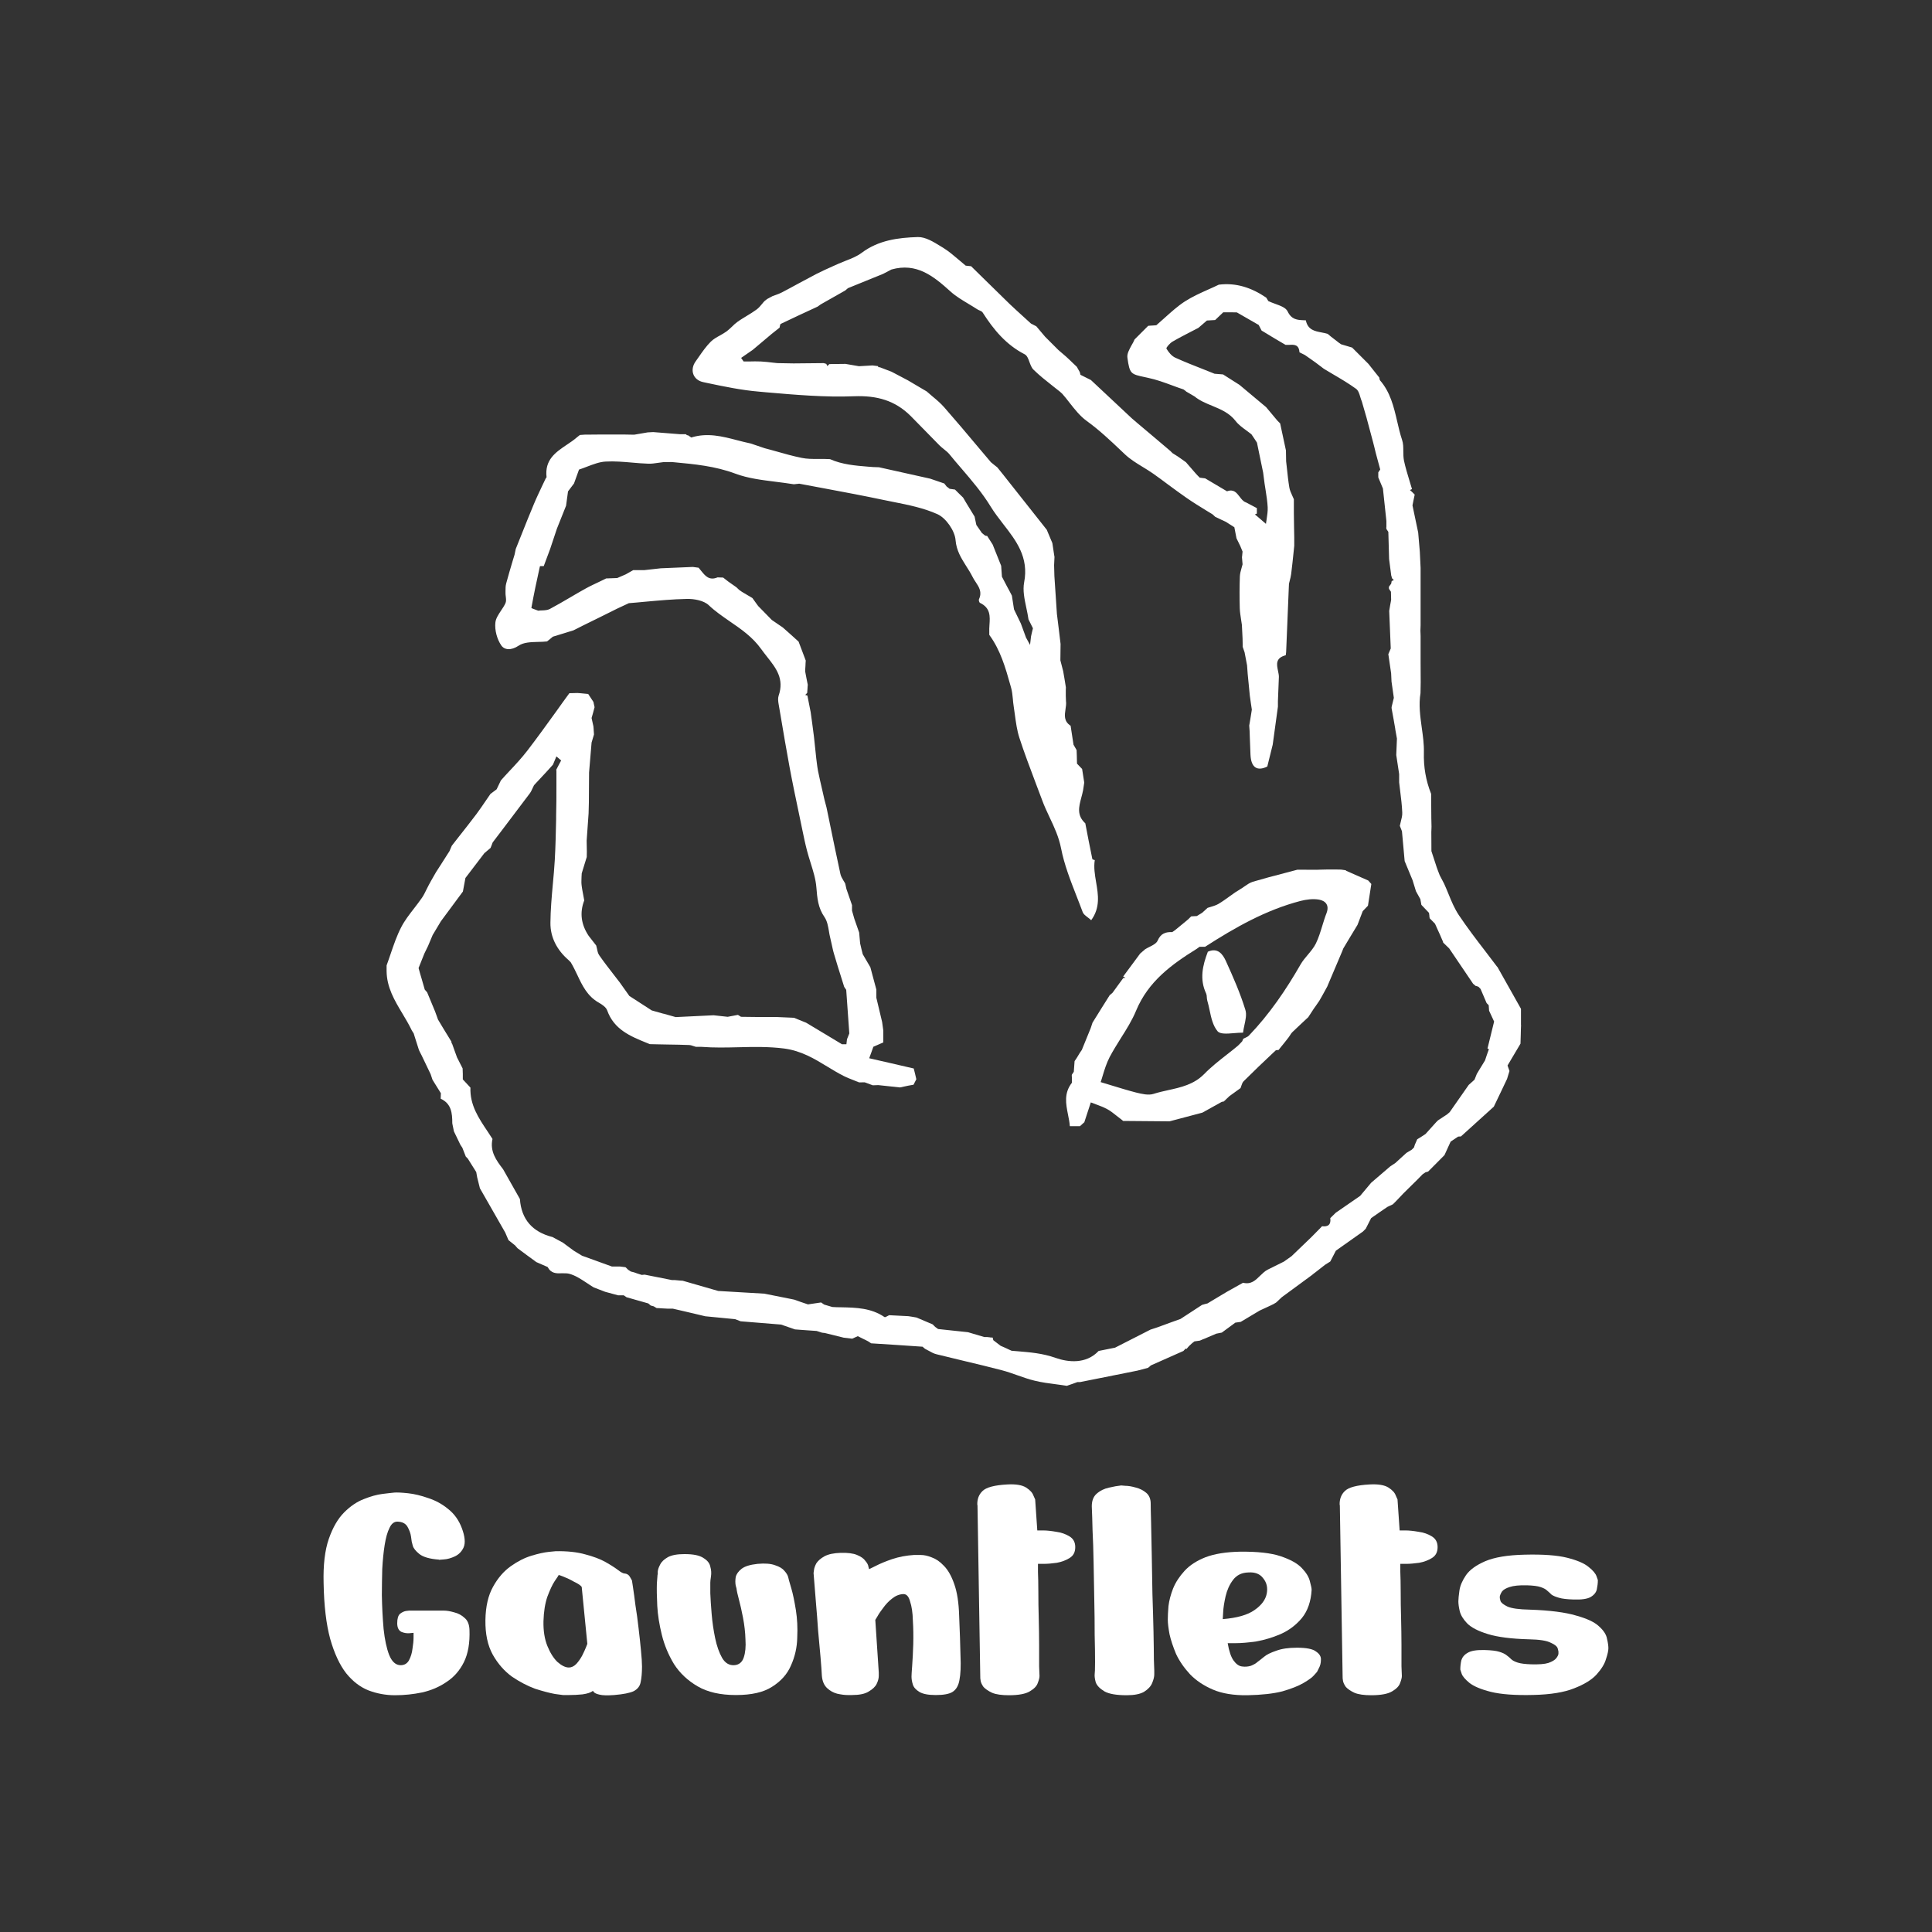 <?xml version="1.0" encoding="UTF-8"?><svg id="Layer_1" xmlns="http://www.w3.org/2000/svg" viewBox="0 0 200 200"><rect x="0" y="0" width="200" height="200" fill="#333333" stroke="none"/><defs><style>.cls-1,.cls-2{fill:#ffffff;}.cls-2{fill-rule:evenodd;}</style></defs><path class="cls-1" d="m125.04,98.52c1.02-.46,1.54.26,1.86.96h0c.75,1.65,1.49,3.33,2.02,5.06.15.48.02,1.03-.1,1.59-.06.26-.11.52-.14.77-.28,0-.61.02-.93.05-.72.06-1.44.12-1.71-.2-.48-.57-.66-1.39-.83-2.21-.07-.32-.14-.65-.23-.95-.03-.11-.04-.22-.05-.34,0-.14-.02-.28-.07-.4-.7-1.48-.37-2.91.18-4.34Z"/><path class="cls-2" d="m139.32,90.09l-.49-.07c-.19,0-.38,0-.57-.01-.09,0-.19,0-.28,0h-.56l-.85.02c-.09,0-.18,0-.27.01h-.02c-.65,0-1.3,0-1.95-.01h-.02c-.45.12-.91.24-1.36.36-1.09.28-2.18.57-3.26.89-.32.1-.6.3-.89.5-.13.09-.27.19-.41.27l-.54.34c-.17.12-.35.25-.52.37-.4.29-.79.57-1.21.82-.23.13-.49.21-.75.29-.12.04-.24.07-.36.11l-.56.51c-.09.06-.19.11-.28.17-.09.05-.19.11-.28.17l-.57.03s-.05.05-.08.07c-.02.02-.05.05-.07.07-.05.05-.1.1-.15.15-.04.04-.09.07-.13.11-.02.02-.05.04-.07.06-.02.02-.04.03-.06.05-.19.15-.37.31-.56.46-.19.15-.37.31-.56.46l-.29.2c-.68-.02-1.18.12-1.51.88-.12.28-.48.47-.84.65-.16.08-.32.16-.46.25l-.51.44c-.59.79-1.17,1.58-1.76,2.38.08.04.15.08.23.12-.08.02-.15.03-.23.05-.19.25-.37.5-.55.75h0c-.18.26-.37.51-.55.76-.05.05-.1.09-.15.13-.05.04-.1.09-.15.13-.29.47-.59.93-.88,1.4h0c-.3.49-.59.96-.89,1.43-.07.19-.13.38-.19.57-.16.38-.31.75-.46,1.13h0c-.15.38-.31.75-.46,1.13l-.2.29c-.06.09-.12.19-.17.28-.06.09-.12.19-.17.28-.07.1-.14.2-.21.31h0c-.03.37-.06.73-.08,1.1l-.2.3c-.02.08-.02.15,0,.23v.61c-.84,1.08-.62,2.18-.4,3.3.08.4.16.79.19,1.19h1.05c.07-.07.15-.13.22-.2h0c.07-.07.15-.13.22-.2v.02c.12-.35.23-.7.34-1.04.11-.35.23-.7.34-1.04.17.07.35.13.53.2.41.15.81.3,1.19.51.33.18.63.42.93.66.15.12.3.24.45.35l.25.2c.8,0,1.6.02,2.4.02.8,0,1.6.01,2.4.02.52-.14,1.03-.27,1.55-.41h0s0,0,0,0c.52-.14,1.03-.27,1.55-.41.05-.01.1-.02.15-.04.05-.01.1-.03.15-.04l1.96-1.09c.08-.04.16-.06.25-.06.2-.19.39-.37.59-.56l1.15-.83c.03-.07.06-.15.08-.23.06-.18.12-.36.24-.48.99-.99,2.01-1.96,3.03-2.92l.3-.28s.11-.03.18-.03c.03,0,.07,0,.1,0,.09-.12.19-.23.28-.35.26-.32.53-.65.78-.98.05-.07.1-.14.14-.21.06-.1.13-.21.21-.29.41-.4.84-.79,1.26-1.19.14-.13.27-.25.41-.38.09-.14.18-.29.28-.43h0c.09-.15.18-.29.28-.43h0s.08-.11.12-.17c.06-.08.11-.16.17-.24.05-.07.1-.14.15-.22.05-.07.1-.14.14-.2.05-.09.11-.18.16-.28s.11-.18.16-.28c.16-.3.33-.61.5-.91.23-.55.47-1.1.7-1.65.24-.55.47-1.1.7-1.65.04-.11.09-.22.14-.33.04-.11.09-.22.13-.33.25-.41.49-.82.73-1.22.25-.41.49-.81.74-1.22.09-.24.18-.47.27-.71.09-.24.18-.47.27-.71l.54-.56h0c.12-.75.24-1.5.35-2.25-.05-.06-.11-.12-.16-.18-.05-.06-.11-.12-.16-.18-.39-.17-.78-.34-1.16-.51h0c-.38-.17-.77-.34-1.15-.51v-.04Zm-2,4.44c-.17.43-.3.87-.44,1.32-.19.62-.38,1.24-.66,1.82-.21.42-.52.79-.83,1.16-.27.32-.54.64-.75,1-1.52,2.65-3.23,5.16-5.35,7.37-.1.11-.25.17-.39.24-.07.03-.14.06-.2.1-.04.09-.07.17-.11.26h0c-.15.16-.3.32-.46.47-.36.3-.73.59-1.1.88-.83.65-1.66,1.3-2.39,2.05-1.05,1.06-2.38,1.36-3.7,1.65-.51.11-1.03.23-1.53.39-.53.17-1.22,0-1.8-.14h0c-.85-.22-1.7-.48-2.55-.74-.37-.11-.74-.23-1.12-.34.07-.21.15-.45.22-.7.18-.6.39-1.27.71-1.89.35-.67.76-1.31,1.16-1.96.59-.93,1.17-1.86,1.58-2.85,1.26-3.03,3.67-4.78,6.28-6.4.1-.07.2-.15.29-.21h.57c3.09-1.99,6.27-3.8,9.86-4.74.62-.16,1.32-.25,1.94-.14.66.12,1.09.57.77,1.4h0Z"/><path class="cls-2" d="m157.45,106.11v-1.68c-.32-.56-.63-1.13-.95-1.69-.49-.88-.99-1.76-1.48-2.63l-.06-.06c-.4-.53-.8-1.06-1.2-1.58-.95-1.23-1.89-2.47-2.75-3.75-.45-.68-.77-1.45-1.08-2.22-.14-.34-.28-.68-.43-1.01l-.46-.88c-.02-.06-.05-.12-.07-.18-.08-.21-.17-.43-.24-.64-.19-.56-.37-1.12-.55-1.68,0-.66,0-1.31-.01-1.97h0c0-.2.01-.38.02-.56,0-.14,0-.29-.01-.43,0-.14,0-.28-.01-.43,0-.42-.01-.84-.01-1.27,0-.42,0-.85-.01-1.27-.55-1.38-.79-2.78-.75-4.29.02-.86-.1-1.71-.22-2.56-.16-1.18-.33-2.37-.13-3.58,0-.19.01-.37.01-.56,0-.19,0-.37.01-.56,0-.66,0-1.32-.01-1.98,0-.47,0-.94,0-1.4,0-.47,0-.94,0-1.4,0-.1,0-.2-.01-.29h0c0-.09,0-.19-.01-.28l.02-.56v-5.92c-.01-.28-.03-.56-.04-.84-.01-.28-.03-.56-.04-.84l-.17-1.99-.59-2.81c.04-.17.07-.34.1-.51.04-.21.08-.41.13-.61l-.28-.28-.21-.19c.07-.03.13-.07.21-.1-.08-.29-.17-.57-.26-.86-.21-.69-.42-1.38-.57-2.08-.06-.31-.07-.64-.07-.97,0-.41,0-.82-.13-1.19-.21-.63-.36-1.28-.51-1.93-.35-1.51-.71-3.02-1.79-4.25-.03-.09-.04-.17-.06-.27-.13-.17-.27-.34-.4-.5h0c-.24-.31-.48-.61-.72-.91-.09-.1-.18-.19-.28-.28-.09-.09-.19-.19-.28-.28-.14-.14-.28-.28-.42-.42-.14-.14-.28-.28-.42-.42l-.29-.29c-.19-.06-.38-.11-.57-.17-.19-.05-.38-.11-.57-.17-.05-.03-.1-.07-.14-.1-.05-.03-.1-.06-.14-.1l-.79-.61-.32-.27c-.2-.06-.4-.1-.61-.14-.73-.14-1.45-.27-1.65-1.26-.08,0-.16,0-.24-.01-.65-.03-1.24-.06-1.65-.92-.18-.38-.74-.58-1.29-.78-.24-.09-.49-.18-.7-.28-.04-.06-.07-.12-.11-.18-.04-.06-.07-.12-.11-.18-1.49-1.01-3.09-1.57-4.91-1.34-.36.17-.72.34-1.09.5-.83.37-1.67.75-2.43,1.24-.74.48-1.4,1.08-2.07,1.68-.29.26-.58.52-.88.78-.14.01-.28.02-.42.03-.14,0-.28.02-.42.03l-.27.27c-.19.19-.38.38-.57.57-.19.19-.38.38-.57.57-.08.2-.19.4-.31.6-.24.44-.49.88-.43,1.29.23,1.68.35,1.7,1.8,2.01.1.02.21.04.32.07.87.18,1.71.49,2.55.8.38.14.75.28,1.13.4.08.06.17.12.26.19v.02c.15.09.3.17.45.26.15.09.3.17.44.26.54.44,1.19.71,1.83.97.89.37,1.78.74,2.42,1.57.29.38.7.68,1.1.97.18.14.37.27.54.41.1.14.19.29.29.43h0c.09.15.19.29.28.43.11.52.21,1.03.32,1.55.11.52.21,1.03.32,1.55l.15,1.15c.03.23.07.47.11.7h0c.09.58.18,1.16.21,1.74.02.41-.05.83-.11,1.25-.02.16-.05.32-.07.47-.32-.27-.63-.54-.94-.81-.03-.03-.07-.06-.1-.08h0s-.07-.06-.1-.09c.03-.01.07-.03.1-.04l.04-.02s.04-.02.06-.02c0-.19,0-.38,0-.57-.37-.2-.74-.39-1.12-.59-.29-.09-.48-.35-.67-.6-.31-.4-.61-.81-1.3-.55-.38-.23-.75-.45-1.13-.67-.38-.22-.75-.45-1.13-.67l-.56-.07-.24-.24c-.07-.08-.14-.16-.21-.23h0c-.13-.15-.26-.3-.39-.45l-.59-.68c-.14-.1-.28-.2-.42-.3-.14-.1-.28-.2-.43-.3-.09-.06-.18-.12-.27-.17-.09-.06-.18-.12-.27-.17-.04-.04-.07-.07-.11-.11-.04-.04-.07-.08-.11-.11-.57-.48-1.14-.96-1.71-1.45-.57-.48-1.15-.97-1.72-1.45-.09-.08-.18-.16-.28-.24-.09-.08-.18-.16-.28-.24l-4.24-3.97-1.08-.54c-.02-.09-.05-.18-.07-.28l-.31-.55c-.14-.13-.28-.27-.42-.4h0c-.23-.23-.47-.45-.71-.67-.19-.17-.38-.33-.57-.49-.08-.06-.15-.13-.22-.19-.23-.23-.45-.46-.68-.68-.23-.23-.45-.46-.68-.68l-.91-1.08-.56-.29c-.23-.21-.45-.41-.68-.62-.5-.46-1.01-.91-1.5-1.38-.94-.91-1.87-1.83-2.81-2.75h0c-.4-.4-.8-.79-1.2-1.18l-.56-.06c-.23-.19-.46-.39-.69-.58-.53-.45-1.05-.9-1.63-1.26-.09-.06-.18-.11-.28-.17-.74-.46-1.58-.97-2.35-.95-2.03.06-4.08.32-5.83,1.64-.47.35-1.04.58-1.61.8-.26.1-.52.21-.78.32-.19.08-.37.17-.56.25-.58.26-1.16.52-1.73.81-.65.34-1.29.68-1.93,1.03-.54.3-1.09.59-1.64.88-.21.11-.43.19-.65.27-.1.04-.21.07-.31.11-.09.05-.19.1-.28.15-.09.05-.19.1-.28.15-.05.04-.09.07-.14.11h0s-.09.07-.14.11c-.09.09-.17.19-.25.29-.18.22-.36.43-.58.59-.33.24-.67.45-1.02.66-.32.2-.65.39-.95.61-.21.15-.39.32-.57.5-.18.17-.36.34-.56.49-.21.15-.44.28-.67.41-.34.19-.69.38-.96.65-.46.46-.85,1.01-1.23,1.56-.11.16-.22.31-.33.47-.64.88-.29,1.94.79,2.16.14.03.28.06.42.09,1.76.37,3.54.74,5.32.89.25.02.51.04.76.07,3.03.26,6.09.53,9.11.41,2.35-.09,4.23.43,5.85,2.04.52.52,1.04,1.06,1.56,1.59.47.49.94.97,1.42,1.45.14.14.29.26.45.39.21.17.42.33.59.54.4.5.82.98,1.24,1.47,1.09,1.27,2.17,2.54,3.03,3.95.38.62.84,1.21,1.3,1.81,1.33,1.71,2.66,3.43,2.16,6.02-.16.83.03,1.72.22,2.62.09.41.17.82.23,1.22.08.15.15.31.23.46.08.15.15.31.23.46-.07.28-.14.56-.2.85-.01.08-.02.15-.03.26h0s0,0,0,0h0c-.02.14-.04.32-.07.61l-.16-.29h0s0,0,0,0c-.1-.19-.16-.3-.22-.4l-.02-.02c-.18-.5-.36-1-.55-1.5l-.71-1.47-.11-.71c-.04-.24-.07-.47-.11-.71-.17-.33-.34-.66-.52-.98-.17-.33-.34-.66-.51-.98l-.08-1.13c-.15-.37-.3-.73-.44-1.1-.15-.36-.3-.73-.44-1.1h0c-.19-.3-.38-.6-.57-.89-.09,0-.17-.01-.24-.06-.05-.04-.1-.08-.15-.12s-.1-.08-.15-.12c-.1-.14-.2-.28-.29-.42-.1-.14-.19-.28-.29-.42-.03-.14-.06-.29-.09-.43-.03-.14-.06-.29-.09-.43-.29-.47-.57-.94-.86-1.41h0c-.07-.12-.13-.23-.2-.34-.04-.07-.09-.15-.13-.22-.14-.14-.28-.28-.42-.41h0c-.14-.14-.28-.28-.42-.42-.09-.01-.19-.02-.28-.04-.09-.01-.19-.03-.28-.04-.03-.03-.07-.05-.1-.08-.06-.05-.12-.1-.19-.14l-.26-.33c-.24-.08-.49-.17-.73-.25-.24-.08-.49-.17-.73-.25h0s0,0,0,0c-1.76-.39-3.53-.79-5.3-1.18-.1,0-.2,0-.3-.01-.1,0-.2,0-.3-.01-.17-.02-.35-.03-.52-.04-1.34-.11-2.69-.22-3.95-.78-.1,0-.19,0-.29-.01s-.19,0-.29-.01c-.24,0-.48,0-.72,0-.55,0-1.1,0-1.63-.11-.88-.18-1.75-.42-2.62-.67-.4-.11-.81-.23-1.21-.33l-1.45-.49c-.46-.1-.92-.21-1.37-.33-1.56-.41-3.12-.81-4.78-.29-.05-.04-.11-.07-.16-.11-.05-.04-.1-.07-.16-.11-.1,0-.18-.05-.24-.12h-.6c-.46-.04-.93-.07-1.39-.11-.46-.04-.93-.07-1.39-.11l-.57.03c-.23.04-.47.08-.7.12-.23.04-.47.08-.7.12-.38,0-.75-.01-1.13-.02h-2.24c-.38,0-.75,0-1.13.01-.19,0-.38,0-.56,0-.09,0-.18.02-.28.02-.09,0-.18.01-.28.02-.05.04-.1.07-.14.11-.05.04-.1.08-.14.11-.33.29-.71.55-1.09.8-1.14.77-2.29,1.54-2.08,3.35,0,.02-.02.04-.04.06-.02.02-.03.03-.04.05-.13.28-.26.55-.39.82-.29.62-.59,1.24-.85,1.87-.43,1.02-.84,2.05-1.25,3.08-.21.52-.41,1.03-.62,1.55-.02.1-.04.19-.06.29-.02.1-.04.19-.06.29-.07.23-.14.46-.21.69-.23.76-.45,1.53-.66,2.3-.07.26-.07.54-.07.81,0,.06,0,.12,0,.18,0,.12.01.25.03.38.03.24.05.47-.03.66-.12.27-.3.54-.47.79-.27.41-.54.81-.58,1.24-.08.77.17,1.71.61,2.35.32.47,1,.56,1.8.03.52-.35,1.25-.37,1.99-.39.32,0,.65-.02.95-.05.1-.08.2-.16.3-.24.1-.08.2-.16.3-.25.42-.13.85-.26,1.27-.39.29-.09.58-.18.87-.27.08-.04.16-.08.24-.12.24-.12.48-.24.71-.36.6-.3,1.19-.59,1.79-.88.6-.29,1.19-.59,1.79-.89.2-.09.4-.19.6-.28.2-.09.4-.19.6-.28.56-.04,1.13-.1,1.69-.15,1.43-.13,2.86-.26,4.29-.29.77-.02,1.77.16,2.29.65.67.64,1.44,1.16,2.2,1.69,1.17.8,2.34,1.61,3.22,2.84.2.27.4.54.61.8.94,1.19,1.81,2.29,1.2,4.05-.08.25-.05.56,0,.84.07.41.14.82.21,1.23.3,1.76.59,3.52.92,5.28.31,1.67.66,3.34,1.01,5,.11.51.21,1.03.32,1.54.15.73.3,1.45.49,2.17.11.42.24.83.37,1.25.26.83.52,1.66.59,2.51.09,1.13.17,2.13.85,3.1.27.4.36.92.45,1.44.04.23.07.46.13.67.05.22.1.44.15.66.08.36.15.72.26,1.07.23.81.49,1.61.74,2.41.1.32.2.64.3.96l.21.31.32,4.51c-.05.13-.1.25-.15.38-.03.07-.06.15-.09.22-.01.08-.02.17-.03.26-.01.09-.02.17-.03.26-.08,0-.16,0-.23,0-.08,0-.15,0-.23,0-.62-.37-1.24-.74-1.86-1.12-.62-.37-1.23-.74-1.85-1.11l-1.26-.51c-.61-.03-1.22-.06-1.83-.08-.33,0-.66,0-.98,0h0c-.33,0-.66,0-.99,0l-1.68-.02c-.05-.03-.11-.07-.16-.1-.05-.03-.11-.07-.16-.1-.17.03-.35.07-.53.1l-.11.02c-.14.03-.28.05-.42.08-.24-.03-.48-.05-.73-.08-.24-.03-.48-.05-.73-.08-1.31.06-2.61.12-3.92.19-.41-.12-.83-.23-1.24-.35h-.03s0,0,0,0c-.4-.11-.81-.23-1.21-.34-.39-.25-.78-.5-1.16-.75-.39-.25-.77-.5-1.16-.75-.16-.23-.32-.46-.49-.69h0c-.16-.23-.33-.46-.49-.69-.2-.26-.41-.53-.61-.79h0c-.52-.67-1.04-1.34-1.52-2.03-.14-.19-.19-.44-.24-.69-.02-.11-.05-.23-.08-.33-.13-.17-.26-.34-.39-.5-.13-.17-.26-.34-.39-.5-.77-1.15-.96-2.37-.46-3.67-.03-.16-.06-.33-.09-.49-.07-.38-.15-.76-.19-1.15-.03-.26,0-.52,0-.79,0-.12.02-.25.02-.37.09-.28.17-.57.26-.85h0s0,0,0,0c.09-.28.17-.56.26-.84,0-.19,0-.38.01-.57,0-.19,0-.37-.01-.56,0-.19,0-.37-.01-.56.07-.94.14-1.88.2-2.82l.03-1.14c0-.52,0-1.03.01-1.55,0-.52,0-1.03.01-1.55.05-.52.09-1.03.13-1.55.04-.52.09-1.03.13-1.55l.25-.84-.03-.42c0-.14-.02-.28-.03-.42l-.19-.86c.04-.16.09-.33.14-.49.06-.21.12-.42.17-.63-.04-.19-.08-.37-.12-.55-.09-.13-.18-.27-.27-.41h0c-.09-.14-.18-.27-.27-.41l-.83-.08-.28-.02c-.28,0-.56.01-.84.02-.46.63-.92,1.26-1.37,1.9-.98,1.36-1.97,2.73-2.99,4.06-.58.75-1.23,1.45-1.89,2.15-.28.3-.57.61-.84.92-.07.16-.15.31-.22.46h0c-.07.15-.15.31-.22.46h0c-.11.08-.21.16-.32.24-.11.08-.21.16-.32.24-.15.22-.31.45-.46.67-.32.47-.64.94-.98,1.4-.59.78-1.2,1.56-1.81,2.33-.25.32-.5.64-.75.96-.04.09-.08.19-.12.28-.04.09-.08.19-.12.28-.08.13-.17.26-.25.39-.22.34-.43.68-.65,1.02l-.49.76c-.1.18-.2.36-.31.54-.14.25-.29.5-.42.75-.09.16-.17.32-.25.49-.15.3-.29.61-.48.88-.26.37-.53.73-.81,1.09-.49.63-.98,1.26-1.34,1.96-.45.87-.77,1.81-1.09,2.75-.14.4-.27.8-.42,1.2v.57c.01,1.69.82,3.05,1.63,4.4.35.58.69,1.16.98,1.76.03.05.07.11.1.16.04.05.07.1.1.16l.1.33c.15.46.29.92.44,1.38.04.09.09.18.13.27.05.09.09.18.14.27h0c.31.65.63,1.31.94,1.96l.19.57c.08.13.16.26.24.39h0c.21.34.42.67.63,1.01,0,.19-.01.38-.02.57,1.11.51,1.2,1.49,1.2,2.53l.02.12c.05.24.1.49.15.73.23.46.45.92.67,1.39.03.05.07.1.1.15.03.05.07.1.1.15.06.15.12.31.18.46.06.15.12.31.18.46.03.03.07.07.1.1.03.04.07.07.1.1.15.23.29.47.44.7.15.24.29.47.44.7.01.09.03.19.05.28s.03.19.05.28c.05.19.09.37.14.56.05.19.09.37.14.56.87,1.53,1.75,3.05,2.62,4.58l.34.79c.24.19.47.37.7.56.02.03.05.06.07.09.05.06.11.13.17.19.32.24.65.48.97.72.32.24.64.47.97.71l1.17.51c.36.68.9.67,1.46.65.25,0,.51-.01.74.04.64.16,1.23.55,1.81.93.25.17.51.34.76.49.19.07.38.14.57.22.19.07.38.14.57.22.09.03.18.06.28.08.18.05.37.1.55.15.18.05.37.1.55.15.2,0,.39,0,.59,0l.29.2,2.25.64s.08.07.13.11h0s.08.07.13.11c.05.01.1.03.15.04.05.02.1.03.15.04.05.03.1.06.15.09.05.03.1.06.15.09.18,0,.37.02.55.03.18.01.37.02.55.03h.57c.42.1.84.2,1.26.29.42.1.84.2,1.27.3h0c.28.07.56.13.84.2.52.05,1.03.1,1.55.15.51.05,1.03.1,1.54.15l.57.22,4.19.34c.24.08.48.17.72.25.24.08.48.17.72.25.36.03.72.05,1.08.08h0c.39.03.77.06,1.16.08.1.03.19.06.28.09.09.03.19.06.28.09.1.01.19.02.28.03l1.98.49c.29.03.57.07.86.1l.58-.26c.18.09.36.18.54.27l.27.13c.09.05.18.09.27.14l.3.2c.89.06,1.78.12,2.66.17.89.06,1.78.12,2.66.18.05.04.09.07.13.11.04.04.09.08.13.11.12.06.24.12.36.19.27.15.53.3.82.37,1,.25,2.01.49,3.01.73,1.26.3,2.52.6,3.77.93.54.14,1.07.33,1.61.52.58.2,1.15.41,1.74.55.76.19,1.54.29,2.32.39.35.05.7.09,1.05.15l.14-.05c.07-.02.13-.05.2-.07l.21-.07c.18-.07.37-.13.55-.2.1,0,.19,0,.28,0l5.91-1.18c.37-.1.74-.19,1.11-.29.05-.04.1-.08.15-.12.03-.03.06-.05.09-.08.02-.02.04-.03.05-.05l3.38-1.5s.04-.05.06-.07l.05-.05s.07-.08.11-.12l.1.03c.08-.1.17-.19.25-.29.05-.05.1-.09.15-.14.05-.05.1-.09.15-.14.04-.04.09-.07.14-.11l.05-.04s.04-.03.05-.04c0,0,.02-.02.03-.02l.56-.08c.12-.05.25-.11.37-.16h.02c.44-.19.87-.38,1.31-.56.09-.02.17-.04.26-.05.1-.02.21-.04.31-.06l1.4-1.03c.09-.01.19-.02.28-.04.09-.01.19-.03.28-.04l1.96-1.17c.36-.17.72-.33,1.08-.5h0s.35-.17.35-.17c.09-.05.18-.1.27-.16.03-.03.06-.06.09-.08.04-.04.08-.07.12-.11l.09-.09c.1-.09.2-.19.3-.28,1.03-.76,2.06-1.51,3.09-2.27l.1-.08s.08-.06.12-.1c.04-.03.07-.06.11-.08.12-.09.24-.19.36-.28.23-.18.46-.36.69-.54.09-.06.18-.11.27-.17.09-.06.18-.11.27-.17.1-.19.19-.37.29-.56.1-.19.19-.37.29-.56.47-.33.93-.66,1.4-.99h0c.47-.33.93-.66,1.4-.99.05-.04.1-.09.14-.14h0s.03-.03.04-.04c.01-.01.02-.02.04-.04.02-.02.05-.04.07-.07.1-.18.19-.37.28-.55l.07-.14c.07-.14.14-.27.21-.41.56-.39,1.11-.78,1.68-1.16l.57-.27s.05-.05.08-.08c.02-.02.04-.04.06-.06.05-.05.1-.09.14-.14l.05-.05c.26-.28.52-.55.78-.82h0c.47-.46.95-.93,1.42-1.4.19-.19.37-.37.55-.56.1-.07.2-.13.29-.2.09-.03.19-.06.28-.08l1.69-1.7.64-1.4c.13-.09.26-.17.39-.26h0c.13-.09.26-.17.39-.26.05,0,.1,0,.14-.01h.06s.06,0,.09-.01c.57-.51,1.13-1.02,1.69-1.53.57-.51,1.13-1.02,1.7-1.54l.02-.03c.22-.47.45-.95.68-1.42h0c.23-.48.45-.96.68-1.43l.25-.82-.2-.57c.23-.38.45-.75.67-1.13.22-.38.45-.75.67-1.13.01-.33.02-.66.03-.98,0-.33.02-.66.03-.98h-.03Zm-3.32,2.5c-.03.1-.07.19-.1.28-.04.09-.07.19-.1.28-.03.1-.06.2-.1.3-.03.1-.07.2-.1.3-.14.23-.28.46-.42.69l-.13.21c-.1.16-.2.33-.3.5-.04.1-.08.2-.12.3h0c-.04.1-.08.2-.12.3-.1.09-.2.18-.3.27-.1.09-.2.18-.3.27l-1.97,2.82s-.09.08-.14.12c-.05.04-.09.08-.14.12-.31.2-.62.41-.93.61l-.19.19-1.1,1.22-.3.2-.56.35-.25.57s0,.03-.01.04c0,.01,0,.02-.01.03,0,.02-.01.04-.02.06h0s-.03.09-.04.14l-.23.23-.56.34c-.19.17-.38.35-.57.52-.19.17-.38.35-.57.52-.09.06-.18.12-.27.18-.09.06-.18.12-.27.18-.66.56-1.32,1.13-1.97,1.69-.19.23-.38.46-.57.68-.19.23-.38.45-.57.68-.42.29-.84.58-1.26.87-.42.29-.84.58-1.26.87-.19.19-.38.37-.57.56h0c.09.65-.21.92-.85.84-.08.08-.16.16-.23.24l-.14.14c-.25.25-.5.5-.75.76l-2.04,1.96c-.26.19-.52.37-.79.56l-1.69.84c-.29.15-.53.39-.78.63-.47.46-.93.93-1.76.72l-1.66.93c-.48.29-.96.58-1.44.86h0s-.58.35-.58.35c-.09.03-.19.05-.28.07h0s-.1.03-.1.03c-.06.01-.12.03-.18.05-.37.24-.74.49-1.12.73-.37.24-.75.49-1.12.73-.28.1-.56.2-.84.3-.24.09-.47.18-.71.26-.24.09-.47.18-.71.26l-.17.06c-.22.08-.44.15-.67.22-1.22.62-2.45,1.25-3.67,1.87-.28.06-.56.11-.85.17-.28.06-.57.12-.85.17-1.3,1.38-3.15,1.18-4.48.71-1.33-.47-2.61-.57-3.92-.68h0c-.2-.02-.4-.03-.61-.05-.11-.05-.22-.1-.33-.15-.08-.04-.15-.07-.23-.11h0l-.29-.13c-.09-.04-.18-.08-.28-.12-.13-.1-.25-.19-.38-.29-.13-.1-.26-.19-.38-.29,0-.03-.02-.06-.03-.09v-.05s-.04-.09-.05-.14c-.04,0-.07,0-.11,0h-.07s-.11-.02-.11-.02c-.09-.01-.19-.02-.28-.03-.05,0-.1,0-.14,0h-.03s-.02,0-.03,0c-.01,0-.03,0-.04,0h-.04c-.28-.08-.56-.16-.85-.25-.28-.08-.56-.17-.84-.25-.94-.1-1.88-.2-2.82-.3l-.28-.03c-.1-.07-.2-.15-.3-.22-.04-.05-.09-.09-.13-.13-.04-.04-.09-.09-.13-.13l-1.67-.71c-.16-.02-.31-.05-.46-.08h0c-.13-.02-.26-.04-.39-.06-.33-.02-.66-.03-.99-.05-.33-.02-.66-.03-.99-.05-.06.02-.12.06-.18.09-.13.07-.25.14-.31.1-1.38-.94-2.93-.98-4.47-1.01h0c-.31,0-.62-.01-.93-.03l-.84-.25-.32-.22c-.23.03-.45.06-.68.1-.23.03-.45.06-.68.1-.24-.08-.47-.16-.71-.24-.23-.08-.47-.16-.7-.25l-.44-.09h0c-.89-.17-1.77-.35-2.66-.53-1.59-.1-3.19-.19-4.78-.28-1.23-.35-2.45-.71-3.68-1.06h0c-.14,0-.28-.02-.42-.03-.14-.01-.28-.03-.42-.04-.09,0-.19,0-.28,0-.47-.09-.94-.19-1.41-.28-.47-.09-.94-.19-1.41-.28l-.29.03-.16-.05c-.22-.07-.44-.14-.65-.22-.05-.01-.11-.03-.16-.04-.05-.01-.1-.03-.16-.04-.05-.03-.1-.06-.14-.09h0s-.04-.03-.06-.04c-.03-.02-.05-.03-.08-.05-.05-.04-.09-.09-.14-.14h0s-.09-.09-.14-.13l-.56-.07h-.86s-.01-.01-.01-.01c-1.03-.37-2.05-.74-3.07-1.11l-.84-.51c-.19-.14-.38-.28-.57-.42-.19-.14-.38-.28-.57-.42h0c-.27-.15-.55-.3-.83-.45h0s-.26-.14-.26-.14h-.02c-2.04-.53-3.19-1.81-3.34-3.93-.29-.52-.58-1.03-.87-1.54-.29-.51-.58-1.03-.87-1.54-.71-.92-1.38-1.85-1.1-3.12v-.02c-.17-.26-.34-.52-.51-.78-.92-1.37-1.84-2.74-1.77-4.53-.17-.18-.35-.37-.52-.56h0s0,0,0,0c-.09-.1-.18-.19-.27-.29v-.56c0-.1,0-.19-.01-.29,0-.1,0-.19-.01-.29-.1-.19-.19-.38-.29-.57-.1-.19-.19-.38-.29-.57-.08-.23-.16-.46-.25-.69h0s0,0,0,0c-.08-.23-.17-.47-.25-.7-.06-.07-.09-.15-.08-.24l-.54-.88c-.11-.18-.22-.36-.33-.54-.18-.29-.35-.58-.52-.87-.05-.14-.1-.28-.15-.42h0s0,0,0,0c-.05-.14-.1-.28-.15-.41-.14-.33-.27-.66-.41-.99-.14-.33-.27-.66-.41-.99-.08-.1-.17-.19-.25-.29-.11-.37-.22-.74-.32-1.11-.11-.37-.22-.74-.32-1.12.1-.25.2-.5.3-.75.1-.25.2-.5.3-.75.06-.13.13-.26.19-.39.06-.13.13-.26.19-.39.08-.19.16-.38.24-.57.08-.19.16-.38.24-.57.08-.13.16-.27.24-.4h0c.2-.34.41-.68.61-1.02.38-.52.76-1.03,1.14-1.54h0s0,0,0,0c.38-.51.76-1.02,1.14-1.54.05-.23.09-.46.13-.7.04-.23.09-.46.13-.7.29-.38.58-.76.87-1.14.29-.38.58-.76.87-1.14.07-.1.15-.19.22-.29.11-.09.21-.18.32-.27.11-.09.21-.18.32-.27.05-.12.1-.23.14-.35l.03-.09s.03-.08.05-.13c.34-.45.68-.9,1.02-1.34.94-1.24,1.88-2.48,2.81-3.72.13-.17.22-.37.31-.57.05-.1.09-.2.14-.29.07-.07.14-.15.2-.22.19-.2.37-.4.55-.59.18-.2.37-.4.55-.59l.66-.73c.06-.14.12-.28.18-.43.06-.14.12-.28.18-.43l.49.42c-.09.16-.17.33-.26.49h0c-.09.17-.17.33-.26.5l.03.02c0,.52,0,1.05,0,1.57,0,1.05,0,2.1-.03,3.15v.36c-.03,1.41-.06,2.82-.14,4.23-.05.83-.12,1.65-.2,2.48-.12,1.33-.24,2.67-.25,4-.02,1.52.69,2.84,1.87,3.86l.23.23c.25.42.47.86.68,1.31.52,1.11,1.05,2.21,2.22,2.87.34.19.75.47.87.79.7,1.99,2.4,2.69,4.1,3.38h0s0,0,0,0c.11.04.22.09.32.13l.88.02c.35,0,.7.01,1.05.02h0c.7.01,1.4.02,2.11.05.17,0,.34.06.51.12.08.03.15.05.23.07.13,0,.25,0,.38,0,.06,0,.13,0,.19,0,1.28.1,2.56.07,3.84.04,1.56-.04,3.12-.07,4.7.13,1.78.23,3.15,1.06,4.51,1.89.55.33,1.1.67,1.68.96.36.18.74.32,1.11.47.16.06.32.12.48.19.19,0,.37,0,.55-.01h.02c.28.1.56.2.84.31.19-.01.38-.02.57-.02.37.04.75.08,1.12.12.37.04.75.08,1.12.12.14-.03.28-.06.43-.09.14-.03.28-.06.42-.09.09-.02.18-.03.28-.05l.11-.02s.07-.01.11-.02c.02,0,.04,0,.06-.01.05-.09.09-.19.14-.28.03-.06.06-.13.1-.19,0-.02.02-.04.03-.06,0-.01.01-.02.02-.03-.04-.19-.09-.38-.13-.56l-.14-.56c-.8-.18-1.61-.37-2.42-.56-.73-.17-1.45-.33-2.19-.5.08-.23.16-.43.23-.63h0c.07-.2.13-.38.2-.56.15-.07.3-.13.46-.2.19-.08.37-.16.57-.25v-1.22c-.02-.15-.04-.29-.06-.44h0c-.02-.15-.04-.29-.06-.44-.1-.42-.2-.84-.3-1.26h0s0,0,0,0c-.1-.42-.2-.84-.3-1.26,0-.28,0-.57,0-.85-.1-.39-.21-.77-.31-1.15-.1-.39-.21-.77-.31-1.16l-.79-1.35c-.05-.19-.09-.37-.14-.56-.04-.19-.09-.37-.13-.56l-.1-1.12h0s-.5-1.43-.5-1.43c-.04-.14-.08-.28-.12-.42-.04-.14-.08-.28-.12-.42,0-.1,0-.19,0-.29,0-.09,0-.19,0-.28-.1-.28-.19-.56-.29-.84-.1-.28-.19-.56-.29-.84-.02-.09-.04-.18-.06-.27-.02-.09-.04-.18-.06-.27-.05-.1-.11-.21-.18-.31-.13-.23-.27-.45-.32-.69-.39-1.79-.76-3.59-1.13-5.39h0s0-.01,0-.01c-.1-.5-.2-.99-.31-1.49-.04-.14-.07-.28-.11-.42-.04-.14-.07-.28-.11-.42-.08-.34-.15-.67-.23-1.01-.15-.65-.3-1.29-.43-1.94-.06-.29-.09-.59-.13-.88-.01-.13-.03-.27-.05-.4l-.24-2.26c-.03-.23-.06-.46-.09-.69-.03-.23-.06-.46-.09-.69-.03-.19-.05-.38-.08-.58-.03-.19-.05-.39-.08-.58-.06-.29-.11-.57-.17-.86-.05-.29-.11-.57-.17-.86-.04-.01-.07-.02-.11-.03-.04,0-.07-.02-.11-.03l.2-.21c.01-.14.02-.28.03-.42,0-.14.02-.28.03-.42-.05-.23-.09-.46-.14-.7-.05-.23-.09-.46-.13-.69,0-.19.02-.37.03-.56,0-.19.02-.37.03-.56-.12-.33-.25-.65-.37-.98-.13-.33-.25-.65-.37-.98h0c-.54-.49-1.08-.98-1.63-1.46-.19-.13-.38-.26-.57-.39-.19-.13-.38-.26-.57-.39-.46-.47-.92-.94-1.38-1.41l-.03-.03c-.07-.1-.15-.2-.22-.3-.13-.18-.25-.35-.38-.53l-1.08-.64-.3-.21-.27-.26-.84-.59c-.09-.07-.18-.14-.27-.21s-.18-.14-.27-.21c-.1,0-.19,0-.29-.01-.1,0-.19,0-.29-.01-.86.36-1.27-.15-1.69-.67-.09-.11-.18-.22-.27-.33-.2-.03-.41-.06-.6-.08-.55.02-1.11.05-1.66.07h0c-.55.02-1.11.05-1.66.07l-1.71.19h-1.14c-.13.07-.26.15-.39.22-.13.07-.26.15-.39.22-.15.06-.29.13-.44.19-.15.06-.3.13-.44.19-.19,0-.38.02-.57.02-.19,0-.38.01-.57.02-.23.11-.46.22-.68.33-.5.24-1.01.47-1.49.74-.53.29-1.05.6-1.58.91-.69.4-1.38.81-2.08,1.18-.23.12-.52.14-.81.15-.13,0-.26.01-.39.03-.08-.03-.17-.07-.27-.1-.22-.08-.45-.16-.44-.2.26-1.44.56-2.87.88-4.29,0-.03.13-.03.25-.03.05,0,.11,0,.15,0l.66-1.77c.23-.7.46-1.4.7-2.1.32-.79.63-1.59.95-2.38.03-.25.07-.49.1-.74h0c.04-.25.07-.49.1-.74.1-.14.2-.27.31-.41h0c.1-.14.2-.27.31-.41.08-.24.17-.48.26-.72.09-.24.17-.48.26-.72.28-.09.57-.2.85-.31.64-.24,1.27-.49,1.92-.52.91-.05,1.84.03,2.76.11.54.05,1.08.09,1.61.11.35.02.71-.04,1.06-.09.18-.02.35-.05.53-.07.28,0,.57,0,.85-.01l.25.02c2.15.2,4.26.4,6.35,1.18,1.31.49,2.74.66,4.16.84.63.08,1.27.16,1.89.26.1,0,.19-.02.28-.03.09,0,.19-.02.28-.03.89.17,1.78.34,2.67.5,2.05.38,4.1.77,6.14,1.2.31.07.63.13.94.19,1.57.31,3.15.63,4.57,1.27.88.4,1.8,1.72,1.87,2.69.09,1.09.6,1.88,1.1,2.68.23.36.46.72.65,1.1.09.19.21.37.33.55.35.53.69,1.04.34,1.79-.04.09.03.33.11.37,1.09.52,1.04,1.39.98,2.26-.02.27-.03.54-.02.8,0,.03,0,.07,0,.11,0,.07-.01.13.02.17,1.14,1.56,1.66,3.38,2.17,5.2.03.1.05.19.08.29.1.36.13.73.17,1.11.02.24.04.48.08.72.05.3.09.61.13.92.11.81.22,1.63.47,2.4.5,1.54,1.08,3.06,1.65,4.58h0c.24.63.47,1.25.71,1.88.22.61.5,1.19.77,1.77.48,1.01.95,2.03,1.18,3.19.33,1.7.97,3.33,1.61,4.97.21.55.43,1.09.63,1.64.07.2.27.35.5.53.12.09.25.19.38.31.95-1.3.73-2.63.51-3.93-.13-.77-.26-1.54-.14-2.29-.02,0-.03-.01-.05-.02-.01,0-.03,0-.04-.01-.07-.02-.15-.04-.16-.08-.25-1.23-.5-2.46-.73-3.7-.91-.83-.66-1.73-.42-2.64.07-.26.14-.52.19-.78.03-.18.06-.35.08-.53.01-.09.03-.18.04-.27-.07-.47-.15-.95-.22-1.41-.04-.04-.07-.08-.11-.11-.07-.08-.15-.15-.22-.23l-.2-.21-.02-.84c0-.1,0-.19-.01-.28,0-.09,0-.19-.01-.28l-.32-.56c-.04-.3-.09-.61-.14-.91-.05-.35-.11-.7-.16-1.05-.72-.47-.62-1.09-.53-1.71.04-.28.09-.57.05-.84,0-.09,0-.18-.01-.28h0c0-.09,0-.19-.01-.28,0-.13,0-.25,0-.38,0-.06,0-.13,0-.19,0-.1,0-.19.01-.29-.09-.56-.18-1.13-.28-1.68l-.05-.19h0c-.08-.31-.16-.62-.24-.93l.02-1.7c-.07-.55-.13-1.1-.2-1.66h0c-.06-.49-.12-.97-.18-1.45-.04-.65-.09-1.31-.13-1.96-.04-.66-.09-1.31-.13-1.96l-.03-1.12c.01-.29.02-.57.04-.86l-.03-.17c-.06-.42-.13-.84-.19-1.26-.1-.23-.19-.46-.29-.69-.1-.23-.19-.46-.29-.69-1.51-1.92-3.03-3.83-4.54-5.74-.1-.12-.19-.24-.29-.36-.1-.12-.19-.24-.29-.36-.11-.09-.22-.18-.33-.26-.11-.09-.22-.18-.33-.27-.42-.49-.83-.99-1.25-1.48-1.18-1.41-2.37-2.82-3.58-4.2-.37-.42-.8-.79-1.24-1.15-.2-.17-.39-.33-.58-.5-.46-.27-.93-.55-1.39-.82h0s0,0,0,0c-.19-.11-.37-.22-.56-.33l-1.69-.89-1.23-.47c-.1.03-.16,0-.17-.11-.19-.02-.38-.05-.57-.07l-1.4.08c-.21-.04-.43-.07-.64-.11h0c-.25-.04-.51-.09-.76-.13-.28,0-.56,0-.83.01-.27,0-.55,0-.83.01-.04.03-.07.07-.11.1-.04.03-.08.07-.11.1-.02-.04-.03-.07-.05-.11-.02-.04-.03-.07-.05-.11-.05-.02-.1-.03-.16-.05-.04-.01-.08-.02-.12-.03l-3.1.03-1.68-.03c-.16-.02-.32-.04-.48-.05-.41-.05-.83-.1-1.24-.12-.41-.02-.82-.01-1.23,0-.18,0-.37,0-.55,0-.08-.12-.17-.24-.26-.37l1.2-.83c.23-.19.46-.39.69-.58h0c.43-.36.85-.71,1.27-1.07.1-.08.2-.16.29-.23h0c.18-.14.35-.28.53-.42.01-.04.02-.1.03-.15.02-.11.04-.21.09-.24,1.27-.61,2.54-1.2,3.82-1.79.11-.08.21-.16.32-.23.42-.24.85-.48,1.27-.72.42-.24.85-.48,1.27-.72.05-.04.09-.08.14-.12.05-.04.09-.08.14-.12.61-.25,1.22-.49,1.82-.74.61-.25,1.22-.49,1.82-.74.29-.15.57-.3.86-.45,2.6-.74,4.35.68,6.11,2.27.56.51,1.23.9,1.89,1.3.3.18.6.36.89.55.07.04.14.08.22.11.14.06.28.12.34.23,1.13,1.77,2.42,3.33,4.35,4.32.24.12.37.46.49.8.11.29.22.6.42.79.6.59,1.27,1.12,1.93,1.64.27.21.54.43.81.64.04.04.08.07.12.11.04.04.08.08.12.11.26.29.5.6.74.91.55.7,1.1,1.4,1.79,1.9,1.29.93,2.42,2,3.56,3.08.13.12.26.25.39.37.54.51,1.19.91,1.83,1.3.37.22.73.45,1.08.69.54.38,1.07.77,1.6,1.17.62.46,1.24.91,1.87,1.35.65.45,1.31.86,1.98,1.27.23.14.46.28.69.42.04.04.09.07.13.11l.03.03.04.04s.04.03.06.05v.02c.25.12.5.24.75.36h0s.01,0,.01,0c.13.06.25.12.38.18.15.09.29.18.44.28h0c.15.09.29.18.44.28.04.19.07.38.11.57.04.19.07.38.11.57.07.14.13.28.2.41.07.14.13.28.2.41l.23.56c-.01.1-.02.2-.03.29,0,.09-.02.18-.03.27v.04c.02.24.04.48.06.72-.03.13-.07.27-.11.4-.08.28-.16.57-.17.85-.04,1.09-.04,2.19-.01,3.28.01.4.08.8.14,1.21.03.18.06.35.08.53l.07,1.41c0,.19,0,.38.01.57,0,.09,0,.19,0,.28.03.1.07.19.1.29h0c.03.1.06.19.1.29.09.46.18.91.26,1.37v.04c.02.27.04.55.06.82.04.37.07.75.11,1.12.04.37.08.75.11,1.13.04.26.07.52.11.78h0c.03.23.06.45.1.67-.04.27-.09.55-.13.82-.05.28-.09.55-.14.83,0,.1.01.19.02.29,0,.1.01.19.02.29,0,.21.01.42.02.62.02.61.04,1.22.07,1.83.06,1.31.69,1.73,1.74,1.21.1-.38.19-.75.28-1.13.09-.38.19-.75.28-1.13.09-.66.18-1.31.27-1.97.09-.66.18-1.31.27-1.97,0-.13,0-.25,0-.38,0-.06,0-.13,0-.19l.1-2.52c0-.19-.05-.4-.09-.61-.14-.67-.28-1.34.8-1.62,0-.03,0-.05.01-.08,0-.03,0-.05.01-.08,0-.05.01-.1.02-.16.04-1.12.09-2.24.14-3.36h0s0-.03,0-.03c.05-1.13.09-2.26.14-3.39,0-.06,0-.12.01-.19v-.03s0-.04,0-.06c.03-.11.05-.22.08-.33.06-.23.12-.46.15-.7.1-.78.18-1.56.26-2.34.02-.19.04-.39.06-.58v-.86l-.02-1.1c0-.47-.01-.95-.02-1.43v-1.43c-.05-.13-.11-.26-.17-.38-.13-.28-.25-.55-.3-.84-.11-.66-.18-1.32-.25-1.99h0c-.02-.24-.05-.48-.08-.71,0-.19,0-.38-.01-.56h0c0-.19,0-.38-.01-.57-.1-.47-.2-.94-.3-1.4-.1-.47-.2-.94-.3-1.4l-.28-.28c-.39-.47-.78-.94-1.17-1.4h0s0,0,0,0c-.92-.77-1.84-1.54-2.76-2.31-.27-.17-.54-.35-.82-.52l-.88-.56-.88-.07c-.35-.14-.7-.28-1.05-.42-1.01-.4-2.02-.79-3.01-1.24-.38-.17-.7-.57-.92-.94-.06-.09.35-.56.62-.72.67-.39,1.37-.75,2.07-1.11.21-.11.41-.21.62-.32l.88-.76.85-.05c.14-.13.28-.27.42-.4.14-.13.28-.27.42-.4h.84c.19,0,.38,0,.57.01l2.26,1.3c.05.1.1.19.15.29.05.1.1.2.15.29.18.11.36.22.55.33h0c.18.11.36.22.54.33.23.14.46.27.69.41.23.14.46.27.7.41.12,0,.25,0,.38,0,.5-.03,1.01-.05,1.06.77.09.05.19.09.28.14.09.05.19.09.28.14.19.13.37.26.56.39.18.13.37.26.55.39.29.21.57.43.86.65.31.19.63.38.94.56.82.48,1.63.96,2.39,1.51.23.17.34.51.44.86.05.16.1.32.16.46.08.28.16.56.24.83.08.28.16.56.24.83.11.43.23.85.34,1.27.11.42.23.85.34,1.27.05.18.09.37.14.55h0c.05.2.1.39.14.58.08.28.16.57.23.85.08.28.15.57.23.85-.02.03-.03.05-.05.08-.02.02-.03.05-.05.07-.03.05-.07.1-.1.15v.52c.16.38.33.77.48,1.15.12,1.13.24,2.25.36,3.37v.57c-.02.08-.01.17,0,.25.07.1.14.2.2.3.01.47.03.94.04,1.41.01.47.03.94.04,1.41.04.28.07.57.11.85.03.28.07.57.11.85.03.08.06.17.07.27.03.03.07.07.1.1.04.03.07.06.1.1-.02,0-.04.02-.06.03-.02,0-.03.02-.05.02-.04.02-.07.03-.11.05,0,.03-.01.05-.02.08,0,.02,0,.04-.01.06,0,.05-.02.09-.03.14-.04.05-.07.1-.11.15-.02.02-.03.04-.05.06l-.02.03-.04.05c-.02.08-.02.16,0,.24.03.05.07.1.1.15h0s.05.07.05.07l.02.03.03.05.02.84c-.07.38-.14.75-.2,1.14.06,1.3.11,2.6.16,3.89l-.25.59c.1.66.19,1.32.29,1.99l.04.85c.08.56.16,1.13.24,1.68l-.21.86c-.03.08-.03.16-.02.24l.21,1.15c.06.33.11.65.17.98h0s0,.04,0,.04h0c.04.2.07.41.11.61.02.11.04.23.06.34l-.07,1.7c.05.33.1.66.15.99.05.33.1.65.15.98,0,.14,0,.28,0,.43,0,.14,0,.28,0,.43.03.31.07.62.11.93.09.73.18,1.45.21,2.18.02.32-.07.64-.15.96-.04.14-.07.29-.1.43.04.1.08.19.11.28.04.09.08.19.11.28h0c.1,1.03.19,2.06.28,3.09l.82,1.98c.12.38.24.77.35,1.14l.46.83s0,.05.01.08c0,.04.01.07.02.11l.02.1c.02.1.04.19.05.29h0c.26.28.53.55.79.83.01.1.03.2.04.3v.09s.02.06.02.09c0,.03,0,.06.01.08l.55.56c.09.19.17.38.26.58.09.19.17.38.26.57.04.09.08.18.12.28h0c.04.09.08.18.12.28.05.08.08.16.09.25.1.1.21.2.31.3h0c.1.1.21.2.31.3l2.47,3.65s.02.02.03.03c.01.01.03.02.04.03.02.02.05.04.07.06.05.04.09.08.14.12,0,0,.01,0,.02,0,0,0,.02,0,.03,0,.01,0,.03,0,.04.01.02,0,.04.01.05.02.03,0,.05.02.08.03.02,0,.04.01.06.02.04.04.07.08.11.11.04.04.07.08.11.12l.62,1.45s.08.08.11.12h.01s.03.04.04.05c.02.02.04.04.06.06.01.19.02.38.04.57.08.19.17.38.26.56.09.19.17.37.26.56l-.68,2.77h-.03Z"/><path class="cls-1" d="m51.35,81.67l-.06-.06.06.06h0Z"/><path class="cls-1" d="m45.43,161.45c-.94-.07-1.61-.26-2.02-.58-.38-.31-.61-.6-.68-.86l-.11-.43-.07-.51c-.05-.34-.17-.67-.36-1.01-.19-.34-.53-.52-1.01-.54-.36-.02-.65.19-.86.65-.22.43-.38,1.02-.5,1.77-.12.75-.2,1.57-.25,2.49-.02.89-.04,1.79-.04,2.7.02,1.2.08,2.37.18,3.5.12,1.11.31,2.01.58,2.7.29.7.68,1.05,1.19,1.05.38,0,.67-.17.86-.51.19-.36.31-.76.36-1.19.07-.43.11-.82.11-1.15v-.5l-.43.04c-.26.02-.54-.02-.83-.14-.29-.15-.43-.45-.43-.9,0-.48.1-.8.29-.97.22-.17.42-.26.61-.29l.32-.04h3.6c.31,0,.67.06,1.08.18.41.1.77.29,1.08.58.31.26.48.67.5,1.23.05,1.35-.14,2.46-.58,3.35-.43.86-1.03,1.55-1.8,2.05-.74.51-1.59.87-2.52,1.08-.91.19-1.85.29-2.81.29s-1.87-.17-2.74-.5c-.86-.34-1.63-.93-2.31-1.77-.67-.86-1.23-2.05-1.66-3.57-.41-1.51-.64-3.44-.68-5.77-.05-1.88.13-3.4.54-4.58.41-1.18.94-2.09,1.59-2.74.65-.65,1.32-1.1,2.02-1.37.72-.29,1.37-.47,1.95-.54.58-.07.98-.12,1.23-.14.29-.02.76,0,1.41.07.65.07,1.35.24,2.09.5.74.24,1.43.61,2.05,1.12.65.51,1.13,1.18,1.44,2.02.31.84.37,1.49.18,1.95-.19.43-.49.74-.9.94-.41.19-.79.3-1.15.32l-.5.04Z"/><path class="cls-2" d="m57.53,160.58c1.2-.02,2.22.09,3.06.33.84.22,1.54.48,2.09.79.55.31.98.59,1.3.83.31.24.54.36.68.36.26.02.46.16.58.4l.18.32.11.72c.07.48.16,1.09.25,1.84.12.74.23,1.53.32,2.34.1.82.18,1.59.25,2.31.07.72.11,1.29.11,1.69,0,.67-.05,1.21-.14,1.62-.07.41-.31.72-.72.94-.41.19-1.08.32-2.02.4-.7.05-1.2.04-1.51-.04-.31-.07-.5-.16-.58-.25l-.11-.14c-.22.17-.58.29-1.08.36-.48.05-.94.07-1.37.07h-.65l-.83-.11c-.55-.1-1.24-.28-2.05-.54-.79-.29-1.6-.71-2.41-1.26-.79-.58-1.45-1.33-1.98-2.27-.53-.96-.78-2.15-.76-3.57.02-1.42.29-2.57.79-3.46.5-.91,1.12-1.62,1.84-2.13.72-.51,1.43-.87,2.13-1.08.72-.22,1.32-.35,1.8-.4l.72-.07Zm2.7,3.71c-.12-.17-.38-.35-.79-.54-.38-.22-.76-.4-1.12-.54-.34-.14-.5-.19-.5-.14,0,.02-.13.23-.4.61-.24.36-.49.9-.76,1.62-.24.7-.37,1.54-.4,2.52-.02.99.11,1.84.4,2.56.29.72.64,1.27,1.04,1.66.43.38.83.58,1.19.58.26,0,.52-.12.76-.36.24-.26.44-.55.61-.86.17-.34.3-.62.4-.87l.14-.36-.58-5.88Z"/><path class="cls-1" d="m68.09,163v-.32c.02-.22.11-.46.25-.72.14-.29.41-.54.79-.76.41-.22.98-.32,1.73-.32.91,0,1.56.13,1.95.4.41.24.65.54.72.9.1.34.12.67.07,1.01-.05.31-.07.53-.07.65v1.08c.02.6.07,1.32.14,2.16.07.84.19,1.67.36,2.49.17.82.41,1.5.72,2.05.31.53.72.78,1.23.76.5-.02.84-.29,1.01-.79.17-.5.23-1.13.18-1.87-.02-.75-.11-1.49-.25-2.24-.14-.74-.29-1.38-.43-1.91-.14-.55-.22-.87-.22-.94,0-.1-.04-.26-.11-.5-.05-.26-.05-.55,0-.87.07-.31.28-.6.61-.86.34-.26.89-.43,1.66-.51.77-.07,1.37-.02,1.8.14.46.15.78.34.97.58.22.24.35.47.4.68l.07.29.25.86c.17.58.32,1.32.47,2.24.14.89.19,1.84.14,2.85-.02,1.01-.24,1.97-.65,2.88-.38.89-1.03,1.62-1.95,2.2-.89.58-2.14.86-3.75.86s-2.93-.3-3.96-.9c-1.03-.6-1.85-1.37-2.45-2.31-.58-.96-1-1.97-1.26-3.03-.26-1.06-.42-2.05-.47-2.99-.05-.96-.06-1.74-.04-2.34l.07-.9Z"/><path class="cls-1" d="m88.21,175.47h-.47c-.31,0-.67-.05-1.08-.14-.38-.1-.73-.29-1.04-.58-.31-.29-.49-.71-.54-1.26-.02-.46-.07-1.11-.14-1.95-.07-.84-.16-1.75-.25-2.74-.07-1.01-.14-1.96-.22-2.85-.07-.91-.13-1.66-.18-2.24l-.07-.87.04-.29c.02-.22.11-.46.25-.72.17-.26.44-.5.83-.72.41-.22.97-.34,1.69-.36.72-.02,1.29.05,1.69.22.41.17.7.37.86.61.19.22.3.42.32.61l.07.25.65-.32c.46-.24,1.03-.48,1.73-.72.72-.24,1.48-.38,2.27-.43h.68c.36,0,.74.08,1.15.25.43.15.85.43,1.26.87.43.43.79,1.07,1.08,1.91.29.82.46,1.9.5,3.25.07,1.68.12,3.06.14,4.15.05,1.08.01,1.92-.11,2.52-.1.58-.34.99-.72,1.23-.36.22-.94.32-1.73.32s-1.33-.11-1.69-.32c-.36-.22-.59-.47-.68-.76-.1-.31-.14-.59-.14-.83,0-.14.02-.53.07-1.15.05-.65.08-1.38.11-2.2.02-.84.01-1.66-.04-2.45-.02-.82-.12-1.48-.29-1.98-.14-.53-.38-.78-.72-.76-.41.02-.79.18-1.15.47-.34.26-.64.58-.9.94-.26.34-.47.64-.61.9l-.22.36.36,5.44v.36c0,.24-.07.52-.22.83-.14.29-.42.55-.83.79-.38.24-.96.36-1.73.36Z"/><path class="cls-1" d="m101.17,155.79c-.02-.6.16-1.08.54-1.44.38-.38,1.24-.61,2.56-.68.89-.05,1.54.06,1.95.32.41.26.66.54.76.83l.18.4.22,3.21h.58c.41,0,.86.05,1.37.14.53.07.98.23,1.37.47.41.24.61.61.61,1.12s-.19.88-.58,1.12c-.38.24-.83.41-1.33.5-.5.07-.96.11-1.37.11h-.58v.83c.02.53.04,1.23.04,2.09s.01,1.74.04,2.7c.02.96.04,1.89.04,2.78v2.2c.02.58.04.91.04,1.01,0,.17-.06.41-.18.72-.1.31-.37.6-.83.87-.43.26-1.15.4-2.16.4-.74,0-1.32-.08-1.73-.25-.41-.19-.71-.4-.9-.61-.17-.24-.26-.45-.29-.61l-.04-.29-.29-17.92Z"/><path class="cls-1" d="m116.02,153.77l.47.04c.31,0,.67.06,1.08.18.41.1.77.28,1.08.54.31.26.47.64.47,1.12,0,.31.01.95.04,1.91.02.96.05,2.1.07,3.43.02,1.3.05,2.64.07,4.04.05,1.37.08,2.66.11,3.86.02,1.2.04,2.18.04,2.92l.04,1.12v.4c0,.24-.07.54-.22.9-.14.34-.42.64-.83.9-.41.24-1.01.36-1.8.36-1.06,0-1.83-.13-2.31-.4-.48-.29-.78-.6-.9-.94-.1-.36-.13-.64-.11-.83.02-.1.04-.52.04-1.26s-.01-1.68-.04-2.81c0-1.13-.01-2.34-.04-3.64-.02-1.3-.05-2.57-.07-3.82-.02-1.27-.06-2.4-.11-3.39-.02-1.01-.05-1.75-.07-2.24-.05-.67.11-1.18.47-1.51.38-.34.82-.55,1.3-.65.5-.12.91-.19,1.23-.22Z"/><path class="cls-2" d="m135.78,164.58c-.07,1.2-.41,2.18-1.01,2.92-.6.72-1.33,1.27-2.2,1.66-.84.36-1.68.61-2.52.76-.84.12-1.55.18-2.13.18h-.83c.14.84.35,1.44.61,1.8.26.36.55.57.86.61.34.05.65.02.94-.07.29-.12.52-.25.68-.4l.29-.22.4-.32c.26-.22.67-.42,1.23-.61.58-.22,1.3-.32,2.16-.32.98,0,1.65.13,1.98.4.36.24.53.53.5.87,0,.31-.07.6-.22.87l-.18.36-.32.36c-.19.22-.55.48-1.08.79-.53.31-1.26.6-2.2.87-.94.24-2.14.37-3.6.4-1.42.02-2.61-.17-3.57-.58-.96-.41-1.75-.94-2.38-1.59-.62-.67-1.1-1.37-1.44-2.09-.31-.74-.54-1.43-.68-2.05-.12-.65-.18-1.15-.18-1.51s.02-.83.07-1.41c.07-.58.23-1.18.47-1.8.26-.65.66-1.26,1.19-1.84.53-.58,1.25-1.05,2.16-1.41.94-.36,2.13-.55,3.57-.58,1.8-.02,3.21.13,4.22.47,1.01.34,1.74.74,2.2,1.23.46.48.73.94.83,1.37.12.43.18.73.18.9Zm-9.19,3.03c1.47-.12,2.56-.43,3.28-.94.72-.5,1.14-1.07,1.26-1.69.12-.62,0-1.15-.36-1.59-.34-.46-.85-.66-1.55-.61-.7.02-1.22.29-1.59.79-.36.48-.61,1.04-.76,1.69-.14.62-.23,1.18-.25,1.66l-.04.68Z"/><path class="cls-1" d="m138.68,155.79c-.02-.6.16-1.08.54-1.44.38-.38,1.24-.61,2.56-.68.89-.05,1.54.06,1.95.32.41.26.66.54.76.83l.18.4.22,3.21h.58c.41,0,.86.05,1.37.14.53.07.99.23,1.37.47.41.24.61.61.61,1.12s-.19.88-.58,1.12c-.38.24-.83.41-1.33.5-.5.07-.96.11-1.37.11h-.58v.83c.02.53.04,1.23.04,2.09s.01,1.74.04,2.7c.02.96.04,1.89.04,2.78v2.2c.02.58.04.91.04,1.01,0,.17-.06.41-.18.72-.1.31-.37.6-.83.87-.43.26-1.15.4-2.16.4-.74,0-1.32-.08-1.73-.25-.41-.19-.71-.4-.9-.61-.17-.24-.26-.45-.29-.61l-.04-.29-.29-17.92Z"/><path class="cls-1" d="m158.25,169.7c-1.8-.05-3.21-.23-4.22-.54-1.01-.31-1.73-.68-2.16-1.12-.41-.43-.66-.85-.76-1.26-.1-.43-.14-.77-.14-1.01s.04-.61.11-1.12c.07-.5.3-1.03.68-1.59.38-.55,1.04-1.03,1.98-1.44.96-.41,2.32-.64,4.07-.68,1.92-.05,3.4.06,4.43.32,1.03.26,1.77.58,2.2.94.46.36.73.69.83.97l.14.4c0,.31-.04.64-.11.97-.07.31-.29.58-.65.79-.34.19-.92.28-1.76.25-.67-.02-1.18-.08-1.51-.18-.34-.1-.59-.2-.76-.32-.14-.14-.3-.29-.47-.43-.14-.14-.37-.26-.68-.36-.29-.1-.76-.16-1.4-.18-.79-.02-1.39.04-1.8.18-.38.12-.65.28-.79.47-.12.19-.19.36-.22.5v.18l.07.29c.07.19.31.38.72.58.43.19,1.2.3,2.31.32,2.09.07,3.69.28,4.79.61,1.13.31,1.92.68,2.38,1.12.48.43.76.86.83,1.3.1.41.14.73.14.97s-.08.61-.25,1.12c-.14.5-.47,1.03-.97,1.59-.5.55-1.28,1.03-2.34,1.44-1.03.41-2.43.64-4.18.68-1.9.05-3.37-.06-4.43-.32-1.03-.26-1.78-.58-2.23-.94-.43-.36-.7-.67-.79-.94l-.14-.43c0-.34.04-.66.11-.97.1-.31.31-.57.65-.76.36-.22.95-.31,1.76-.29.7.02,1.2.08,1.51.18.34.1.59.22.76.36.17.12.32.25.47.4.14.14.37.26.68.36.31.1.78.16,1.4.18.79.02,1.38-.02,1.77-.14.41-.14.68-.31.83-.5.14-.19.22-.35.22-.47v-.22l-.07-.29c-.05-.22-.29-.42-.72-.61-.41-.22-1.17-.34-2.27-.36Z"/></svg>